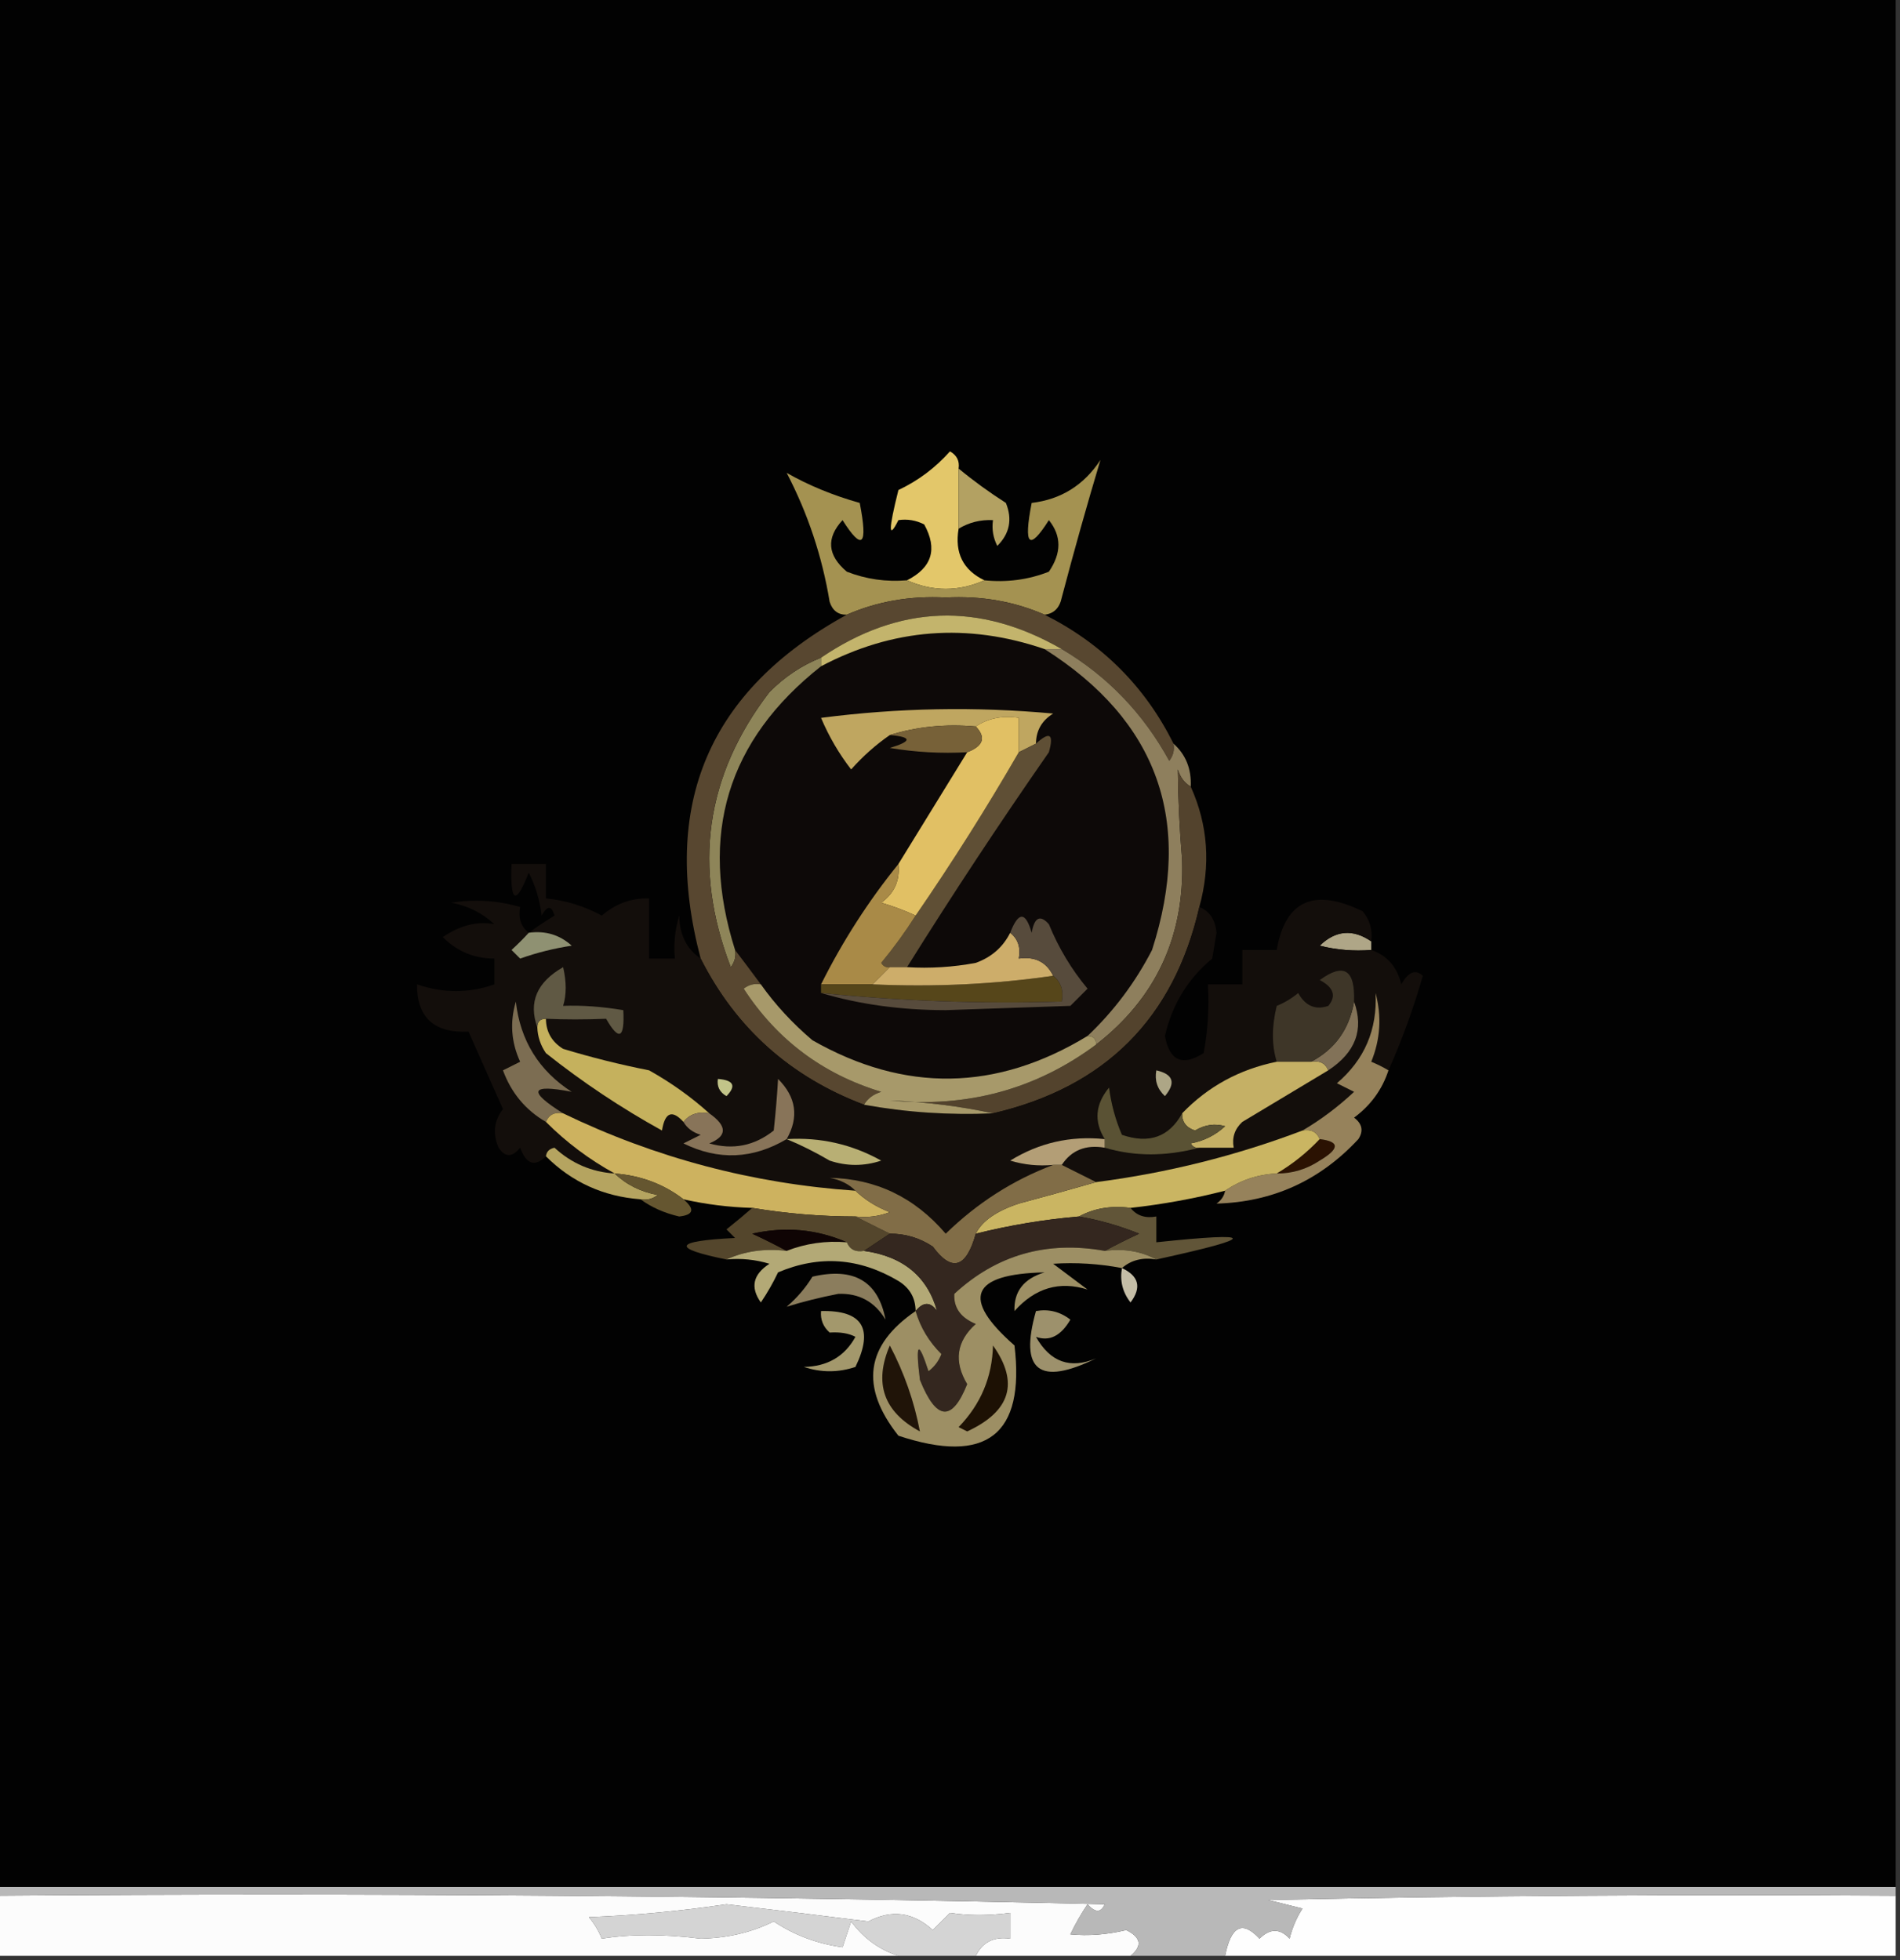 <?xml version="1.0" encoding="UTF-8"?>
<!DOCTYPE svg PUBLIC "-//W3C//DTD SVG 1.1//EN" "http://www.w3.org/Graphics/SVG/1.1/DTD/svg11.dtd">
<svg xmlns="http://www.w3.org/2000/svg" version="1.1" width="221px" height="228px" style="shape-rendering:geometricPrecision; text-rendering:geometricPrecision; image-rendering:optimizeQuality; fill-rule:evenodd; clip-rule:evenodd" xmlns:xlink="http://www.w3.org/1999/xlink">
<rect width="100%" height="100%" fill="#333333" stroke="none"/>
<g><path style="opacity:1" fill="#020202" d="M -0.5,-0.5 C 73.167,-0.5 146.833,-0.5 220.5,-0.5C 220.5,72.833 220.5,146.167 220.5,219.5C 146.833,219.5 73.167,219.5 -0.5,219.5C -0.5,146.167 -0.5,72.833 -0.5,-0.5 Z"/></g>
<g><path style="opacity:1" fill="#e3c76a" d="M 111.5,54.5 C 111.5,56.833 111.5,59.167 111.5,61.5C 111.025,64.313 112.025,66.313 114.5,67.5C 111.5,68.833 108.5,68.833 105.5,67.5C 108.41,66.027 109.077,63.86 107.5,61C 106.552,60.517 105.552,60.35 104.5,60.5C 103.327,62.846 103.327,61.679 104.5,57C 106.798,55.914 108.798,54.414 110.5,52.5C 111.298,52.957 111.631,53.624 111.5,54.5 Z"/></g>
<g><path style="opacity:1" fill="#a49251" d="M 121.5,71.5 C 117.966,69.952 114.133,69.286 110,69.5C 105.867,69.286 102.034,69.952 98.5,71.5C 97.503,71.53 96.836,71.03 96.5,70C 95.627,64.715 93.96,59.715 91.5,55C 94.039,56.452 96.873,57.618 100,58.5C 100.971,63.475 100.304,64.142 98,60.5C 96.073,62.593 96.24,64.593 98.5,66.5C 100.747,67.374 103.08,67.708 105.5,67.5C 108.5,68.833 111.5,68.833 114.5,67.5C 117.119,67.768 119.619,67.435 122,66.5C 123.48,64.337 123.48,62.337 122,60.5C 119.696,64.142 119.029,63.475 120,58.5C 123.415,58.094 126.082,56.428 128,53.5C 126.441,58.695 124.941,64.029 123.5,69.5C 123.253,70.713 122.586,71.38 121.5,71.5 Z"/></g>
<g><path style="opacity:1" fill="#b3a162" d="M 111.5,54.5 C 113.215,55.919 115.048,57.253 117,58.5C 117.774,60.403 117.44,62.07 116,63.5C 115.517,62.552 115.351,61.552 115.5,60.5C 114.041,60.433 112.708,60.766 111.5,61.5C 111.5,59.167 111.5,56.833 111.5,54.5 Z"/></g>
<g><path style="opacity:1" fill="#0d0908" d="M 121.5,75.5 C 134.665,83.849 138.831,95.516 134,110.5C 132.053,114.276 129.553,117.61 126.5,120.5C 115.902,126.945 105.235,127.112 94.5,121C 92.18,119.034 90.18,116.867 88.5,114.5C 87.488,113.128 86.488,111.795 85.5,110.5C 81.262,97.103 84.595,86.103 95.5,77.5C 103.854,73.091 112.521,72.424 121.5,75.5 Z"/></g>
<g><path style="opacity:1" fill="#bfa660" d="M 120.5,86.5 C 119.833,86.833 119.167,87.167 118.5,87.5C 118.5,86.167 118.5,84.833 118.5,83.5C 116.585,83.216 114.919,83.549 113.5,84.5C 109.958,84.187 106.625,84.521 103.5,85.5C 101.871,86.625 100.371,87.959 99,89.5C 97.581,87.664 96.414,85.664 95.5,83.5C 104.482,82.335 113.482,82.168 122.5,83C 121.177,83.816 120.511,84.983 120.5,86.5 Z"/></g>
<g><path style="opacity:1" fill="#8e8559" d="M 95.5,76.5 C 95.5,76.833 95.5,77.167 95.5,77.5C 84.595,86.103 81.262,97.103 85.5,110.5C 85.631,111.239 85.464,111.906 85,112.5C 80.534,100.906 82.034,90.239 89.5,80.5C 91.264,78.722 93.264,77.389 95.5,76.5 Z"/></g>
<g><path style="opacity:1" fill="#5f4f35" d="M 105.5,112.5 C 104.833,112.5 104.167,112.5 103.5,112.5C 103.062,112.565 102.728,112.399 102.5,112C 103.965,110.226 105.298,108.392 106.5,106.5C 110.761,100.307 114.761,93.974 118.5,87.5C 119.167,87.167 119.833,86.833 120.5,86.5C 122.105,85.031 122.605,85.365 122,87.5C 116.278,95.716 110.778,104.049 105.5,112.5 Z"/></g>
<g><path style="opacity:1" fill="#e1c064" d="M 113.5,84.5 C 114.919,83.549 116.585,83.216 118.5,83.5C 118.5,84.833 118.5,86.167 118.5,87.5C 114.761,93.974 110.761,100.307 106.5,106.5C 105.234,105.91 103.901,105.41 102.5,105C 104.037,103.89 104.703,102.39 104.5,100.5C 107.167,96.167 109.833,91.833 112.5,87.5C 114.382,86.779 114.715,85.779 113.5,84.5 Z"/></g>
<g><path style="opacity:1" fill="#584730" d="M 121.5,71.5 C 128.188,74.855 133.188,79.855 136.5,86.5C 136.631,87.239 136.464,87.906 136,88.5C 132.981,82.983 128.815,78.65 123.5,75.5C 113.94,69.99 104.606,70.324 95.5,76.5C 93.264,77.389 91.264,78.722 89.5,80.5C 82.034,90.239 80.534,100.906 85,112.5C 85.464,111.906 85.631,111.239 85.5,110.5C 86.488,111.795 87.488,113.128 88.5,114.5C 87.761,114.369 87.094,114.536 86.5,115C 90.36,120.933 95.693,124.933 102.5,127C 101.584,127.278 100.918,127.778 100.5,128.5C 91.926,125.255 85.592,119.588 81.5,111.5C 76.772,93.634 82.439,80.301 98.5,71.5C 102.034,69.952 105.867,69.286 110,69.5C 114.133,69.286 117.966,69.952 121.5,71.5 Z"/></g>
<g><path style="opacity:1" fill="#776138" d="M 103.5,85.5 C 106.625,84.521 109.958,84.187 113.5,84.5C 114.715,85.779 114.382,86.779 112.5,87.5C 109.482,87.665 106.482,87.498 103.5,87C 106.097,86.221 106.097,85.721 103.5,85.5 Z"/></g>
<g><path style="opacity:1" fill="#c3b46c" d="M 123.5,75.5 C 122.833,75.5 122.167,75.5 121.5,75.5C 112.521,72.424 103.854,73.091 95.5,77.5C 95.5,77.167 95.5,76.833 95.5,76.5C 104.606,70.324 113.94,69.99 123.5,75.5 Z"/></g>
<g><path style="opacity:1" fill="#a98a47" d="M 104.5,100.5 C 104.703,102.39 104.037,103.89 102.5,105C 103.901,105.41 105.234,105.91 106.5,106.5C 105.298,108.392 103.965,110.226 102.5,112C 102.728,112.399 103.062,112.565 103.5,112.5C 102.833,113.167 102.167,113.833 101.5,114.5C 99.5,114.5 97.5,114.5 95.5,114.5C 98.004,109.485 101.004,104.819 104.5,100.5 Z"/></g>
<g><path style="opacity:1" fill="#afa687" d="M 159.5,109.5 C 159.5,109.833 159.5,110.167 159.5,110.5C 157.473,110.662 155.473,110.495 153.5,110C 155.365,108.2 157.365,108.034 159.5,109.5 Z"/></g>
<g><path style="opacity:1" fill="#8e7f5d" d="M 121.5,75.5 C 122.167,75.5 122.833,75.5 123.5,75.5C 128.815,78.65 132.981,82.983 136,88.5C 136.464,87.906 136.631,87.239 136.5,86.5C 137.931,87.78 138.598,89.447 138.5,91.5C 137.778,91.082 137.278,90.416 137,89.5C 137.029,92.951 137.196,96.451 137.5,100C 137.786,108.925 134.452,116.092 127.5,121.5C 127.5,120.833 127.167,120.5 126.5,120.5C 129.553,117.61 132.053,114.276 134,110.5C 138.831,95.516 134.665,83.849 121.5,75.5 Z"/></g>
<g><path style="opacity:1" fill="#53432d" d="M 138.5,91.5 C 140.511,95.955 140.845,100.622 139.5,105.5C 136.536,118.464 128.536,126.464 115.5,129.5C 111.688,128.676 107.688,128.176 103.5,128C 112.482,128.887 120.482,126.72 127.5,121.5C 134.452,116.092 137.786,108.925 137.5,100C 137.196,96.451 137.029,92.951 137,89.5C 137.278,90.416 137.778,91.082 138.5,91.5 Z"/></g>
<g><path style="opacity:1" fill="#130e0b" d="M 81.5,111.5 C 85.592,119.588 91.926,125.255 100.5,128.5C 105.438,129.392 110.438,129.726 115.5,129.5C 128.536,126.464 136.536,118.464 139.5,105.5C 140.693,105.97 141.36,106.97 141.5,108.5C 141.333,109.5 141.167,110.5 141,111.5C 138.173,113.841 136.34,116.841 135.5,120.5C 136.024,123.396 137.524,124.063 140,122.5C 140.497,119.854 140.664,117.187 140.5,114.5C 141.833,114.5 143.167,114.5 144.5,114.5C 144.5,113.167 144.5,111.833 144.5,110.5C 145.833,110.5 147.167,110.5 148.5,110.5C 149.505,104.739 152.838,103.239 158.5,106C 159.337,107.011 159.67,108.178 159.5,109.5C 157.365,108.034 155.365,108.2 153.5,110C 155.473,110.495 157.473,110.662 159.5,110.5C 161.335,111.122 162.502,112.456 163,114.5C 163.811,113.04 164.645,112.707 165.5,113.5C 164.388,117.363 163.055,121.03 161.5,124.5C 160.867,124.12 160.2,123.787 159.5,123.5C 160.562,120.897 160.728,118.23 160,115.5C 160.212,119.769 158.712,123.269 155.5,126C 156.167,126.333 156.833,126.667 157.5,127C 155.611,128.764 153.611,130.264 151.5,131.5C 143.753,134.437 135.753,136.437 127.5,137.5C 126.167,136.833 124.833,136.167 123.5,135.5C 124.635,133.787 126.302,133.12 128.5,133.5C 131.955,134.532 135.622,134.532 139.5,133.5C 140.833,133.5 142.167,133.5 143.5,133.5C 143.281,132.325 143.614,131.325 144.5,130.5C 147.861,128.489 151.194,126.489 154.5,124.5C 157.669,122.426 158.669,119.759 157.5,116.5C 157.642,112.777 156.309,111.944 153.5,114C 155.125,114.853 155.458,115.853 154.5,117C 153.004,117.507 151.837,117.007 151,115.5C 150.25,116.126 149.416,116.626 148.5,117C 147.91,119.416 147.91,121.583 148.5,123.5C 144.171,124.379 140.504,126.379 137.5,129.5C 135.992,132.25 133.659,133.084 130.5,132C 129.751,130.266 129.251,128.433 129,126.5C 127.388,128.456 127.222,130.456 128.5,132.5C 124.537,132.089 120.87,132.922 117.5,135C 119.134,135.494 120.801,135.66 122.5,135.5C 117.838,137.256 113.671,139.923 110,143.5C 106.395,139.28 101.895,137.113 96.5,137C 97.737,137.232 98.737,137.732 99.5,138.5C 87.548,137.679 76.215,134.679 65.5,129.5C 61.359,126.903 61.693,126.069 66.5,127C 62.684,124.537 60.517,121.037 60,116.5C 59.289,118.899 59.456,121.232 60.5,123.5C 59.833,123.833 59.167,124.167 58.5,124.5C 59.467,127.129 61.133,129.129 63.5,130.5C 65.884,132.885 68.55,134.885 71.5,136.5C 68.82,136.327 66.487,135.327 64.5,133.5C 63.893,133.624 63.56,133.957 63.5,134.5C 62.213,135.768 61.213,135.435 60.5,133.5C 59.575,134.641 58.741,134.641 58,133.5C 57.28,131.888 57.446,130.388 58.5,129C 57.167,126 55.833,123 54.5,120C 50.489,120.185 48.489,118.352 48.5,114.5C 51.542,115.541 54.542,115.541 57.5,114.5C 57.5,113.5 57.5,112.5 57.5,111.5C 55.158,111.496 53.158,110.663 51.5,109C 53.54,107.62 55.54,107.12 57.5,107.5C 56.088,106.194 54.421,105.36 52.5,105C 55.192,104.57 57.859,104.737 60.5,105.5C 60.263,106.791 60.596,107.791 61.5,108.5C 62.398,107.842 63.398,107.176 64.5,106.5C 64.154,105.304 63.654,105.304 63,106.5C 62.798,104.744 62.298,103.078 61.5,101.5C 59.998,105.374 59.331,105.041 59.5,100.5C 60.833,100.5 62.167,100.5 63.5,100.5C 63.5,101.833 63.5,103.167 63.5,104.5C 65.787,104.724 67.953,105.391 70,106.5C 71.597,105.115 73.43,104.449 75.5,104.5C 75.5,106.833 75.5,109.167 75.5,111.5C 76.5,111.5 77.5,111.5 78.5,111.5C 78.34,109.801 78.507,108.134 79,106.5C 79.05,108.744 79.883,110.411 81.5,111.5 Z"/></g>
<g><path style="opacity:1" fill="#c5b065" d="M 148.5,123.5 C 149.833,123.5 151.167,123.5 152.5,123.5C 153.492,123.328 154.158,123.662 154.5,124.5C 151.194,126.489 147.861,128.489 144.5,130.5C 143.614,131.325 143.281,132.325 143.5,133.5C 142.167,133.5 140.833,133.5 139.5,133.5C 139.062,133.565 138.728,133.399 138.5,133C 140.044,132.71 141.377,132.044 142.5,131C 141.328,130.647 140.162,130.813 139,131.5C 137.97,131.164 137.47,130.497 137.5,129.5C 140.504,126.379 144.171,124.379 148.5,123.5 Z"/></g>
<g><path style="opacity:1" fill="#ada686" d="M 134.5,124.5 C 136.465,124.948 136.798,125.948 135.5,127.5C 134.614,126.675 134.281,125.675 134.5,124.5 Z"/></g>
<g><path style="opacity:1" fill="#c2c489" d="M 83.5,125.5 C 85.337,125.639 85.67,126.306 84.5,127.5C 83.703,127.043 83.369,126.376 83.5,125.5 Z"/></g>
<g><path style="opacity:1" fill="#c5b15d" d="M 63.5,118.5 C 63.511,120.017 64.177,121.184 65.5,122C 68.77,122.995 72.103,123.828 75.5,124.5C 78.076,125.943 80.41,127.61 82.5,129.5C 81.209,129.263 80.209,129.596 79.5,130.5C 78.175,129.047 77.342,129.381 77,131.5C 72.242,128.872 67.742,125.872 63.5,122.5C 62.873,121.583 62.539,120.583 62.5,119.5C 62.5,118.833 62.833,118.5 63.5,118.5 Z"/></g>
<g><path style="opacity:1" fill="#a7996a" d="M 88.5,114.5 C 90.18,116.867 92.18,119.034 94.5,121C 105.235,127.112 115.902,126.945 126.5,120.5C 127.167,120.5 127.5,120.833 127.5,121.5C 120.482,126.72 112.482,128.887 103.5,128C 107.688,128.176 111.688,128.676 115.5,129.5C 110.438,129.726 105.438,129.392 100.5,128.5C 100.918,127.778 101.584,127.278 102.5,127C 95.693,124.933 90.36,120.933 86.5,115C 87.094,114.536 87.761,114.369 88.5,114.5 Z"/></g>
<g><path style="opacity:1" fill="#827258" d="M 157.5,116.5 C 158.669,119.759 157.669,122.426 154.5,124.5C 154.158,123.662 153.492,123.328 152.5,123.5C 155.29,122.033 156.956,119.7 157.5,116.5 Z"/></g>
<g><path style="opacity:1" fill="#7c6d52" d="M 65.5,129.5 C 64.508,129.328 63.842,129.662 63.5,130.5C 61.133,129.129 59.467,127.129 58.5,124.5C 59.167,124.167 59.833,123.833 60.5,123.5C 59.456,121.232 59.289,118.899 60,116.5C 60.517,121.037 62.684,124.537 66.5,127C 61.693,126.069 61.359,126.903 65.5,129.5 Z"/></g>
<g><path style="opacity:1" fill="#3e3628" d="M 157.5,116.5 C 156.956,119.7 155.29,122.033 152.5,123.5C 151.167,123.5 149.833,123.5 148.5,123.5C 147.91,121.583 147.91,119.416 148.5,117C 149.416,116.626 150.25,116.126 151,115.5C 151.837,117.007 153.004,117.507 154.5,117C 155.458,115.853 155.125,114.853 153.5,114C 156.309,111.944 157.642,112.777 157.5,116.5 Z"/></g>
<g><path style="opacity:1" fill="#605944" d="M 63.5,118.5 C 62.833,118.5 62.5,118.833 62.5,119.5C 61.447,116.573 62.447,114.239 65.5,112.5C 65.899,114.206 65.899,115.706 65.5,117C 67.641,116.914 69.974,117.081 72.5,117.5C 72.671,120.797 72.005,121.131 70.5,118.5C 68.033,118.6 65.7,118.6 63.5,118.5 Z"/></g>
<g><path style="opacity:1" fill="#56461a" d="M 122.5,113.5 C 123.404,114.209 123.737,115.209 123.5,116.5C 114.114,116.78 104.78,116.447 95.5,115.5C 95.5,115.167 95.5,114.833 95.5,114.5C 97.5,114.5 99.5,114.5 101.5,114.5C 108.687,114.825 115.687,114.491 122.5,113.5 Z"/></g>
<g><path style="opacity:1" fill="#cdad6a" d="M 117.5,108.5 C 118.404,109.209 118.737,110.209 118.5,111.5C 120.38,111.229 121.713,111.896 122.5,113.5C 115.687,114.491 108.687,114.825 101.5,114.5C 102.167,113.833 102.833,113.167 103.5,112.5C 104.167,112.5 104.833,112.5 105.5,112.5C 108.187,112.664 110.854,112.497 113.5,112C 115.324,111.34 116.657,110.173 117.5,108.5 Z"/></g>
<g><path style="opacity:1" fill="#574b3c" d="M 95.5,115.5 C 104.78,116.447 114.114,116.78 123.5,116.5C 123.737,115.209 123.404,114.209 122.5,113.5C 121.713,111.896 120.38,111.229 118.5,111.5C 118.737,110.209 118.404,109.209 117.5,108.5C 118.462,106.014 119.295,106.014 120,108.5C 120.317,106.699 120.984,106.366 122,107.5C 123.123,110.249 124.623,112.749 126.5,115C 125.833,115.667 125.167,116.333 124.5,117C 119.667,117.167 114.833,117.333 110,117.5C 104.784,117.494 99.951,116.827 95.5,115.5 Z"/></g>
<g><path style="opacity:1" fill="#8f9172" d="M 61.5,108.5 C 63.429,108.231 65.095,108.731 66.5,110C 64.444,110.311 62.444,110.811 60.5,111.5C 60.167,111.167 59.833,110.833 59.5,110.5C 60.243,109.818 60.909,109.151 61.5,108.5 Z"/></g>
<g><path style="opacity:1" fill="#887459" d="M 91.5,132.5 C 87.547,134.831 83.547,134.997 79.5,133C 80.167,132.667 80.833,132.333 81.5,132C 80.584,131.722 79.918,131.222 79.5,130.5C 80.209,129.596 81.209,129.263 82.5,129.5C 84.603,130.98 84.603,132.147 82.5,133C 85.257,133.782 87.757,133.282 90,131.5C 90.24,129.239 90.406,127.239 90.5,125.5C 92.615,127.615 92.948,129.949 91.5,132.5 Z"/></g>
<g><path style="opacity:1" fill="#5a5234" d="M 137.5,129.5 C 137.47,130.497 137.97,131.164 139,131.5C 140.162,130.813 141.328,130.647 142.5,131C 141.377,132.044 140.044,132.71 138.5,133C 138.728,133.399 139.062,133.565 139.5,133.5C 135.622,134.532 131.955,134.532 128.5,133.5C 128.5,133.167 128.5,132.833 128.5,132.5C 127.222,130.456 127.388,128.456 129,126.5C 129.251,128.433 129.751,130.266 130.5,132C 133.659,133.084 135.992,132.25 137.5,129.5 Z"/></g>
<g><path style="opacity:1" fill="#b8af74" d="M 91.5,132.5 C 95.41,132.263 99.077,133.096 102.5,135C 100.5,135.667 98.5,135.667 96.5,135C 94.825,134.015 93.159,133.181 91.5,132.5 Z"/></g>
<g><path style="opacity:1" fill="#b39e76" d="M 128.5,132.5 C 128.5,132.833 128.5,133.167 128.5,133.5C 126.302,133.12 124.635,133.787 123.5,135.5C 123.167,135.5 122.833,135.5 122.5,135.5C 120.801,135.66 119.134,135.494 117.5,135C 120.87,132.922 124.537,132.089 128.5,132.5 Z"/></g>
<g><path style="opacity:1" fill="#2b1202" d="M 153.5,132.5 C 155.842,132.775 155.842,133.608 153.5,135C 151.975,136.009 150.308,136.509 148.5,136.5C 150.349,135.407 152.016,134.074 153.5,132.5 Z"/></g>
<g><path style="opacity:1" fill="#cdb25f" d="M 65.5,129.5 C 76.215,134.679 87.548,137.679 99.5,138.5C 100.6,139.558 101.934,140.392 103.5,141C 102.207,141.49 100.873,141.657 99.5,141.5C 95.466,141.495 91.466,141.162 87.5,140.5C 84.794,140.425 82.127,140.092 79.5,139.5C 77.208,137.733 74.542,136.733 71.5,136.5C 68.55,134.885 65.884,132.885 63.5,130.5C 63.842,129.662 64.508,129.328 65.5,129.5 Z"/></g>
<g><path style="opacity:1" fill="#96825b" d="M 161.5,124.5 C 160.772,126.735 159.439,128.568 157.5,130C 158.451,130.718 158.617,131.551 158,132.5C 153.526,137.322 148.026,139.822 141.5,140C 142.056,139.617 142.389,139.117 142.5,138.5C 144.297,137.27 146.297,136.604 148.5,136.5C 150.308,136.509 151.975,136.009 153.5,135C 155.842,133.608 155.842,132.775 153.5,132.5C 153.158,131.662 152.492,131.328 151.5,131.5C 153.611,130.264 155.611,128.764 157.5,127C 156.833,126.667 156.167,126.333 155.5,126C 158.712,123.269 160.212,119.769 160,115.5C 160.728,118.23 160.562,120.897 159.5,123.5C 160.2,123.787 160.867,124.12 161.5,124.5 Z"/></g>
<g><path style="opacity:1" fill="#cab562" d="M 151.5,131.5 C 152.492,131.328 153.158,131.662 153.5,132.5C 152.016,134.074 150.349,135.407 148.5,136.5C 146.297,136.604 144.297,137.27 142.5,138.5C 138.888,139.422 135.221,140.089 131.5,140.5C 129.265,140.205 127.265,140.539 125.5,141.5C 121.443,141.848 117.443,142.514 113.5,143.5C 114.225,142.03 115.891,140.864 118.5,140C 121.628,139.159 124.628,138.325 127.5,137.5C 135.753,136.437 143.753,134.437 151.5,131.5 Z"/></g>
<g><path style="opacity:1" fill="#b5a460" d="M 63.5,134.5 C 63.56,133.957 63.893,133.624 64.5,133.5C 66.487,135.327 68.82,136.327 71.5,136.5C 72.842,137.793 74.509,138.626 76.5,139C 75.906,139.464 75.239,139.631 74.5,139.5C 70.182,139.173 66.516,137.506 63.5,134.5 Z"/></g>
<g><path style="opacity:1" fill="#655630" d="M 71.5,136.5 C 74.542,136.733 77.208,137.733 79.5,139.5C 80.85,140.65 80.684,141.317 79,141.5C 77.272,141.101 75.772,140.434 74.5,139.5C 75.239,139.631 75.906,139.464 76.5,139C 74.509,138.626 72.842,137.793 71.5,136.5 Z"/></g>
<g><path style="opacity:1" fill="#54462c" d="M 87.5,140.5 C 91.466,141.162 95.466,141.495 99.5,141.5C 100.833,142.167 102.167,142.833 103.5,143.5C 102.5,144.167 101.5,144.833 100.5,145.5C 99.508,145.672 98.842,145.338 98.5,144.5C 94.997,142.976 91.33,142.642 87.5,143.5C 88.949,144.172 90.282,144.839 91.5,145.5C 88.941,145.198 86.607,145.532 84.5,146.5C 78.019,145.184 78.352,144.351 85.5,144C 85.167,143.667 84.833,143.333 84.5,143C 85.571,142.148 86.571,141.315 87.5,140.5 Z"/></g>
<g><path style="opacity:1" fill="#615538" d="M 125.5,141.5 C 127.265,140.539 129.265,140.205 131.5,140.5C 132.209,141.404 133.209,141.737 134.5,141.5C 134.5,142.5 134.5,143.5 134.5,144.5C 146.352,143.253 146.352,143.919 134.5,146.5C 132.735,145.539 130.735,145.205 128.5,145.5C 129.718,144.839 131.051,144.172 132.5,143.5C 130.223,142.579 127.89,141.913 125.5,141.5 Z"/></g>
<g><path style="opacity:1" fill="#816d47" d="M 122.5,135.5 C 122.833,135.5 123.167,135.5 123.5,135.5C 124.833,136.167 126.167,136.833 127.5,137.5C 124.628,138.325 121.628,139.159 118.5,140C 115.891,140.864 114.225,142.03 113.5,143.5C 112.38,147.507 110.713,148.007 108.5,145C 106.975,143.991 105.308,143.491 103.5,143.5C 102.167,142.833 100.833,142.167 99.5,141.5C 100.873,141.657 102.207,141.49 103.5,141C 101.934,140.392 100.6,139.558 99.5,138.5C 98.737,137.732 97.737,137.232 96.5,137C 101.895,137.113 106.395,139.28 110,143.5C 113.671,139.923 117.838,137.256 122.5,135.5 Z"/></g>
<g><path style="opacity:1" fill="#0f0404" d="M 98.5,144.5 C 96.05,144.298 93.717,144.631 91.5,145.5C 90.282,144.839 88.949,144.172 87.5,143.5C 91.33,142.642 94.997,142.976 98.5,144.5 Z"/></g>
<g><path style="opacity:1" fill="#b3a976" d="M 98.5,144.5 C 98.842,145.338 99.508,145.672 100.5,145.5C 105.033,146.134 107.866,148.467 109,152.5C 108.23,151.402 107.397,151.402 106.5,152.5C 106.489,150.983 105.823,149.816 104.5,149C 99.959,146.301 95.292,145.968 90.5,148C 89.929,149.205 89.262,150.372 88.5,151.5C 87.246,149.741 87.579,148.241 89.5,147C 87.866,146.506 86.199,146.34 84.5,146.5C 86.607,145.532 88.941,145.198 91.5,145.5C 93.717,144.631 96.05,144.298 98.5,144.5 Z"/></g>
<g><path style="opacity:1" fill="#34271f" d="M 125.5,141.5 C 127.89,141.913 130.223,142.579 132.5,143.5C 131.051,144.172 129.718,144.839 128.5,145.5C 121.749,144.295 115.915,145.962 111,150.5C 110.911,152.113 111.745,153.28 113.5,154C 111.249,156.016 110.916,158.349 112.5,161C 110.737,165.421 108.903,165.255 107,160.5C 106.467,156.147 106.801,155.814 108,159.5C 108.692,158.975 109.192,158.308 109.5,157.5C 108.048,156.06 107.048,154.394 106.5,152.5C 107.397,151.402 108.23,151.402 109,152.5C 107.866,148.467 105.033,146.134 100.5,145.5C 101.5,144.833 102.5,144.167 103.5,143.5C 105.308,143.491 106.975,143.991 108.5,145C 110.713,148.007 112.38,147.507 113.5,143.5C 117.443,142.514 121.443,141.848 125.5,141.5 Z"/></g>
<g><path style="opacity:1" fill="#c5bea7" d="M 130.5,147.5 C 132.476,148.427 132.809,149.76 131.5,151.5C 130.571,150.311 130.238,148.978 130.5,147.5 Z"/></g>
<g><path style="opacity:1" fill="#8b7d5d" d="M 94.5,148.5 C 99.324,147.37 102.158,149.037 103,153.5C 101.745,151.406 99.912,150.406 97.5,150.5C 95.343,150.921 93.343,151.421 91.5,152C 92.71,150.961 93.71,149.794 94.5,148.5 Z"/></g>
<g><path style="opacity:1" fill="#9d916c" d="M 120.5,152.5 C 121.978,152.238 123.311,152.571 124.5,153.5C 123.399,155.394 122.066,156.061 120.5,155.5C 122.153,158.439 124.486,159.272 127.5,158C 120.869,161.261 118.536,159.428 120.5,152.5 Z"/></g>
<g><path style="opacity:1" fill="#a3986c" d="M 95.5,152.5 C 100.328,152.385 101.661,154.552 99.5,159C 97.5,159.667 95.5,159.667 93.5,159C 96.245,158.947 98.245,157.78 99.5,155.5C 98.738,155.089 97.738,154.923 96.5,155C 95.748,154.329 95.414,153.496 95.5,152.5 Z"/></g>
<g><path style="opacity:1" fill="#9d8f64" d="M 128.5,145.5 C 130.735,145.205 132.735,145.539 134.5,146.5C 132.901,146.232 131.568,146.566 130.5,147.5C 127.824,146.992 125.157,146.825 122.5,147C 123.833,148 125.167,149 126.5,150C 123.236,148.973 120.403,149.806 118,152.5C 117.91,150.232 119.077,148.732 121.5,148C 112.922,148.194 111.755,151.028 118,156.5C 119.244,166.902 114.744,170.402 104.5,167C 100.002,161.32 100.669,156.487 106.5,152.5C 107.048,154.394 108.048,156.06 109.5,157.5C 109.192,158.308 108.692,158.975 108,159.5C 106.801,155.814 106.467,156.147 107,160.5C 108.903,165.255 110.737,165.421 112.5,161C 110.916,158.349 111.249,156.016 113.5,154C 111.745,153.28 110.911,152.113 111,150.5C 115.915,145.962 121.749,144.295 128.5,145.5 Z"/></g>
<g><path style="opacity:1" fill="#201408" d="M 103.5,156.5 C 105.167,159.669 106.334,163.002 107,166.5C 102.78,164.229 101.613,160.896 103.5,156.5 Z"/></g>
<g><path style="opacity:1" fill="#1d1104" d="M 115.5,156.5 C 118.558,160.821 117.558,164.155 112.5,166.5C 112.167,166.333 111.833,166.167 111.5,166C 114.076,163.349 115.409,160.182 115.5,156.5 Z"/></g>
<g><path style="opacity:1" fill="#fcfcfc" d="M -0.5,220.5 C 42.505,220.167 85.505,220.5 128.5,221.5C 128.062,222.506 127.396,222.506 126.5,221.5C 125.738,222.628 125.071,223.795 124.5,225C 126.582,225.205 128.749,225.038 131,224.5C 132.728,225.352 132.895,226.352 131.5,227.5C 125.5,227.5 119.5,227.5 113.5,227.5C 114.287,225.896 115.62,225.229 117.5,225.5C 117.5,224.5 117.5,223.5 117.5,222.5C 114.989,222.838 112.655,222.838 110.5,222.5C 109.833,223.167 109.167,223.833 108.5,224.5C 106.211,222.408 103.711,222.074 101,223.5C 95.531,222.812 90.031,222.145 84.5,221.5C 79.219,222.286 73.885,222.786 68.5,223C 69.126,223.75 69.626,224.584 70,225.5C 73.351,224.959 77.184,224.959 81.5,225.5C 84.613,225.438 87.446,224.771 90,223.5C 92.386,225.091 95.053,226.091 98,226.5C 98.333,225.5 98.667,224.5 99,223.5C 100.456,225.465 102.29,226.799 104.5,227.5C 69.5,227.5 34.5,227.5 -0.5,227.5C -0.5,225.167 -0.5,222.833 -0.5,220.5 Z"/></g>
<g><path style="opacity:1" fill="#fefefe" d="M 220.5,220.5 C 220.5,222.833 220.5,225.167 220.5,227.5C 194.5,227.5 168.5,227.5 142.5,227.5C 143.185,224.018 144.519,223.352 146.5,225.5C 147.72,224.289 148.887,224.289 150,225.5C 150.309,224.234 150.809,223.067 151.5,222C 150.167,221.667 148.833,221.333 147.5,221C 171.831,220.5 196.164,220.333 220.5,220.5 Z"/></g>
<g><path style="opacity:1" fill="#d4d4d4" d="M 113.5,227.5 C 110.5,227.5 107.5,227.5 104.5,227.5C 102.29,226.799 100.456,225.465 99,223.5C 98.667,224.5 98.333,225.5 98,226.5C 95.053,226.091 92.386,225.091 90,223.5C 87.446,224.771 84.613,225.438 81.5,225.5C 77.184,224.959 73.351,224.959 70,225.5C 69.626,224.584 69.126,223.75 68.5,223C 73.885,222.786 79.219,222.286 84.5,221.5C 90.031,222.145 95.531,222.812 101,223.5C 103.711,222.074 106.211,222.408 108.5,224.5C 109.167,223.833 109.833,223.167 110.5,222.5C 112.655,222.838 114.989,222.838 117.5,222.5C 117.5,223.5 117.5,224.5 117.5,225.5C 115.62,225.229 114.287,225.896 113.5,227.5 Z"/></g>
<g><path style="opacity:1" fill="#b8b8b8" d="M -0.5,220.5 C -0.5,220.167 -0.5,219.833 -0.5,219.5C 73.167,219.5 146.833,219.5 220.5,219.5C 220.5,219.833 220.5,220.167 220.5,220.5C 196.164,220.333 171.831,220.5 147.5,221C 148.833,221.333 150.167,221.667 151.5,222C 150.809,223.067 150.309,224.234 150,225.5C 148.887,224.289 147.72,224.289 146.5,225.5C 144.519,223.352 143.185,224.018 142.5,227.5C 138.833,227.5 135.167,227.5 131.5,227.5C 132.895,226.352 132.728,225.352 131,224.5C 128.749,225.038 126.582,225.205 124.5,225C 125.071,223.795 125.738,222.628 126.5,221.5C 127.396,222.506 128.062,222.506 128.5,221.5C 85.505,220.5 42.505,220.167 -0.5,220.5 Z"/></g>
</svg>
